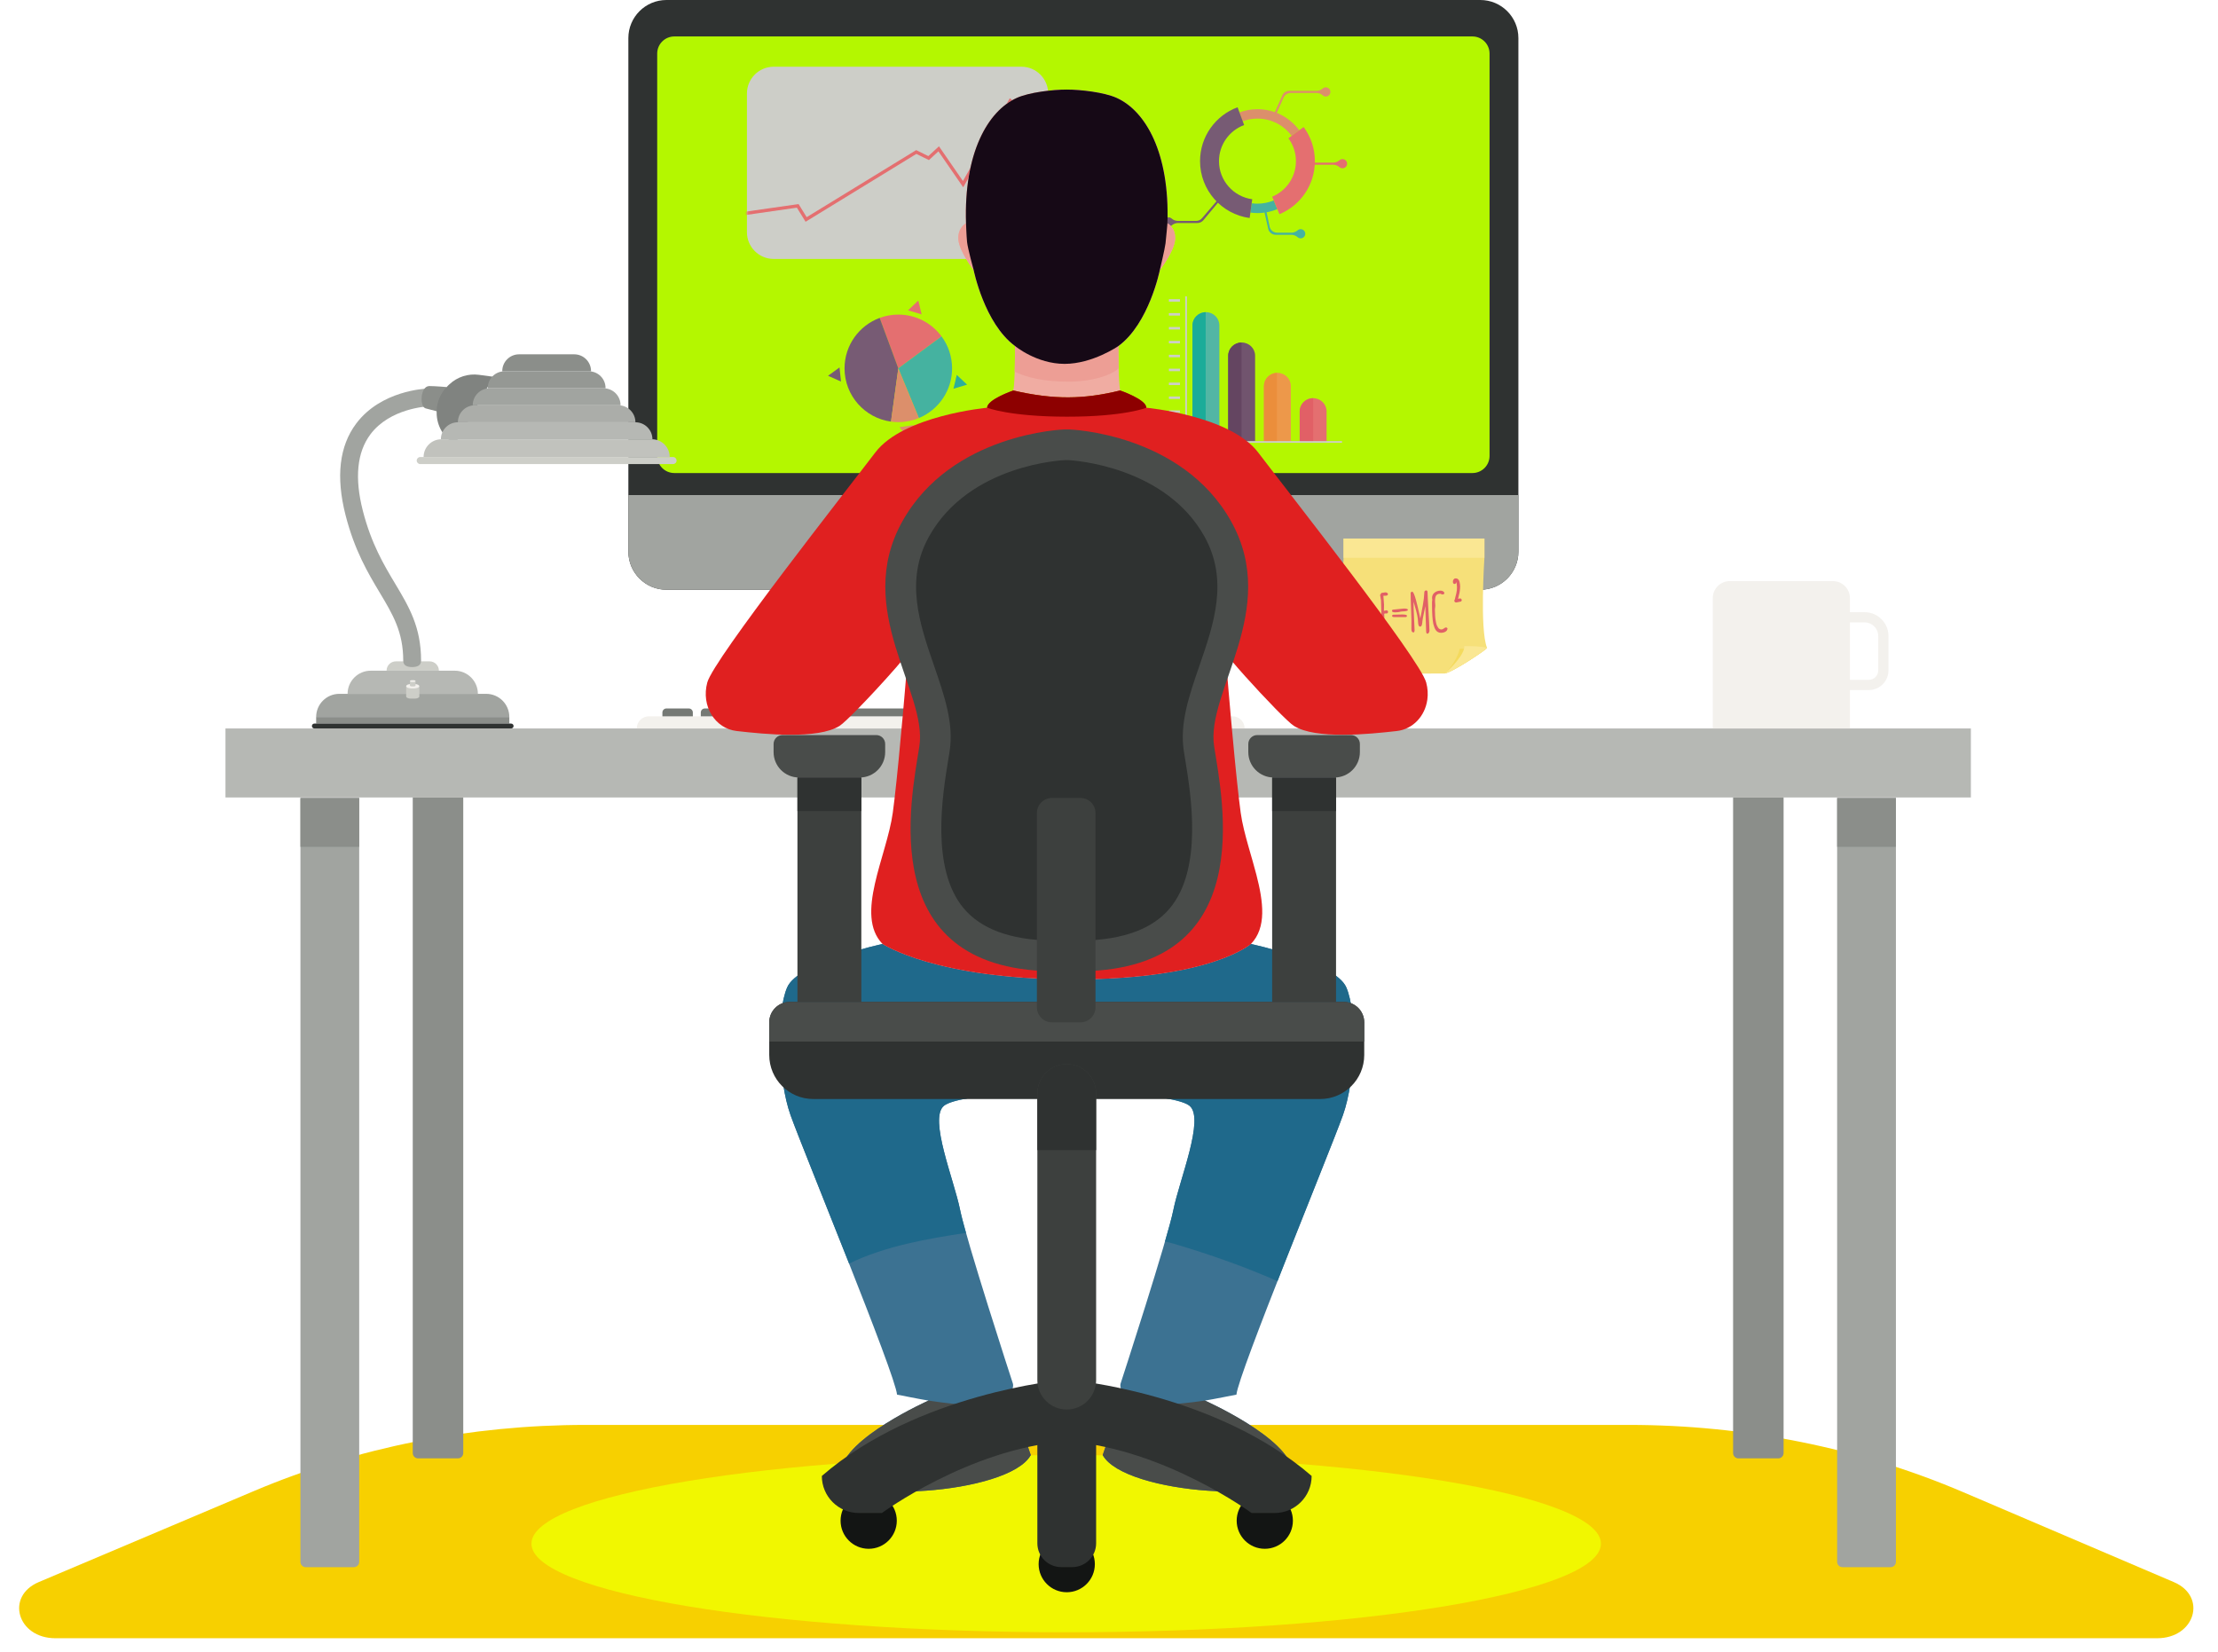 <?xml version="1.0" encoding="UTF-8"?>
<svg width="811px" height="604px" viewBox="0 0 811 604" version="1.1" xmlns="http://www.w3.org/2000/svg" xmlns:xlink="http://www.w3.org/1999/xlink">
    <!-- Generator: sketchtool 54.1 (76490) - https://sketchapp.com -->
    <title>9D8B5B68-7ED5-447C-8818-03873B4AE1AE</title>
    <desc>Created with sketchtool.</desc>
    <defs>
        <path d="M100.467,70.673 L9.907,70.673 C4.497,70.673 0.112,66.288 0.112,60.878 L0.112,10.176 C0.112,4.766 4.497,0.381 9.907,0.381 L100.467,0.381 C105.877,0.381 110.262,4.766 110.262,10.176 L110.262,60.878 C110.262,66.288 105.877,70.673 100.467,70.673" id="path-1"></path>
    </defs>
    <g id="Symbols" stroke="none" stroke-width="1" fill="none" fill-rule="evenodd">
        <g id="Homem-computador">
            <g transform="translate(7, 0)">
                <polygon id="Fill-40" fill="#B6B8B4" points="75.442 291.583 713.641 291.583 713.641 266.354 75.442 266.354"></polygon>
                <path d="M588.51,521 C631.053,521 672.967,529.418 710.711,545.537 L787.848,578.474 C800.139,583.718 795.602,599 781.742,599 L13.247,599 C-0.636,599 -5.138,583.671 7.199,578.455 L85.917,545.151 C123.443,529.276 165.024,521 207.224,521 L588.51,521 Z" id="Fill-217" fill="#F7D000"></path>
                <path d="M122.39,573.016 L104.803,573.016 C103.725,573.016 102.851,572.142 102.851,571.063 L102.851,291.76 L124.342,291.76 L124.342,571.063 C124.342,572.142 123.468,573.016 122.39,573.016" id="Fill-41" fill="#A1A4A0"></path>
                <path d="M684.279,573.016 L666.693,573.016 C665.614,573.016 664.74,572.142 664.74,571.063 L664.74,291.76 L686.232,291.76 L686.232,571.063 C686.232,572.142 685.357,573.016 684.279,573.016" id="Fill-42" fill="#A1A4A0"></path>
                <polygon id="Fill-43" fill="#8B8E8A" points="102.851 309.648 124.342 309.648 124.342 291.76 102.851 291.76"></polygon>
                <polygon id="Fill-44" fill="#8B8E8A" points="664.74 309.648 686.232 309.648 686.232 291.76 664.74 291.76"></polygon>
                <path d="M160.434,533.238 L145.874,533.238 C144.795,533.238 143.921,532.364 143.921,531.285 L143.921,291.583 L162.386,291.583 L162.386,531.285 C162.386,532.364 161.512,533.238 160.434,533.238" id="Fill-45" fill="#8B8E8A"></path>
                <path d="M643.209,533.238 L628.648,533.238 C627.57,533.238 626.696,532.364 626.696,531.285 L626.696,291.583 L645.161,291.583 L645.161,531.285 C645.161,532.364 644.287,533.238 643.209,533.238" id="Fill-46" fill="#8B8E8A"></path>
                <path d="M225.821,266.354 C225.821,263.905 227.814,261.912 230.261,261.912 L443.657,261.912 C446.107,261.912 448.099,263.905 448.099,266.354 L225.821,266.354" id="Fill-47" fill="#F3F1ED"></path>
                <path d="M246.332,261.912 L246.332,260.511 C246.332,259.701 245.675,259.044 244.865,259.044 L236.668,259.044 C235.858,259.044 235.201,259.701 235.201,260.511 L235.201,261.912 L246.332,261.912" id="Fill-48" fill="#757975"></path>
                <path d="M260.374,261.912 L260.374,260.511 C260.374,259.701 259.717,259.044 258.906,259.044 L250.709,259.044 C249.899,259.044 249.242,259.701 249.242,260.511 L249.242,261.912 L260.374,261.912" id="Fill-49" fill="#757975"></path>
                <path d="M274.415,261.912 L274.415,260.511 C274.415,259.701 273.758,259.044 272.947,259.044 L264.75,259.044 C263.94,259.044 263.283,259.701 263.283,260.511 L263.283,261.912 L274.415,261.912" id="Fill-50" fill="#757975"></path>
                <path d="M288.456,261.912 L288.456,260.511 C288.456,259.701 287.799,259.044 286.989,259.044 L278.792,259.044 C277.981,259.044 277.324,259.701 277.324,260.511 L277.324,261.912 L288.456,261.912" id="Fill-51" fill="#757975"></path>
                <path d="M365.898,261.912 L365.898,260.511 C365.898,259.701 365.241,259.044 364.43,259.044 L292.833,259.044 C292.022,259.044 291.365,259.701 291.365,260.511 L291.365,261.912 L365.898,261.912" id="Fill-52" fill="#757975"></path>
                <path d="M379.939,261.912 L379.939,260.511 C379.939,259.701 379.282,259.044 378.471,259.044 L370.274,259.044 C369.464,259.044 368.807,259.701 368.807,260.511 L368.807,261.912 L379.939,261.912" id="Fill-53" fill="#757975"></path>
                <path d="M393.98,261.912 L393.98,260.511 C393.98,259.701 393.323,259.044 392.512,259.044 L384.315,259.044 C383.505,259.044 382.848,259.701 382.848,260.511 L382.848,261.912 L393.98,261.912" id="Fill-54" fill="#757975"></path>
                <path d="M407.528,261.912 L407.528,260.511 C407.528,259.701 406.871,259.044 406.06,259.044 L397.863,259.044 C397.053,259.044 396.396,259.701 396.396,260.511 L396.396,261.912 L407.528,261.912" id="Fill-55" fill="#757975"></path>
                <path d="M436.167,261.912 L436.167,260.511 C436.167,259.701 435.51,259.044 434.699,259.044 L426.502,259.044 C425.692,259.044 425.035,259.701 425.035,260.511 L425.035,261.912 L436.167,261.912" id="Fill-56" fill="#757975"></path>
                <path d="M421.569,261.912 L421.569,260.511 C421.569,259.701 420.912,259.044 420.101,259.044 L411.904,259.044 C411.094,259.044 410.437,259.701 410.437,260.511 L410.437,261.912 L421.569,261.912" id="Fill-57" fill="#757975"></path>
                <path d="M669.412,266.354 L619.266,266.354 L619.266,218.699 C619.266,215.259 622.055,212.47 625.495,212.47 L663.183,212.47 C666.623,212.47 669.412,215.259 669.412,218.699 L669.412,266.354" id="Fill-58" fill="#F3F1ED"></path>
                <path d="M676.316,252.316 L669.333,252.316 L669.333,248.578 L676.316,248.578 C678.221,248.578 679.769,247.027 679.769,245.122 L679.769,232.558 C679.769,229.81 677.535,227.576 674.786,227.576 L669.333,227.576 L669.333,223.838 L674.786,223.838 C679.593,223.838 683.506,227.751 683.506,232.558 L683.506,245.122 C683.506,249.089 680.28,252.316 676.316,252.316" id="Fill-59" fill="#F3F1ED"></path>
                <polygon id="Fill-64" fill="#A1A4A0" points="349.371 263.37 417.998 263.37 417.998 215.629 349.371 215.629"></polygon>
                <polygon id="Fill-65" fill="#757975" points="349.371 227.564 417.998 227.564 417.998 215.629 349.371 215.629"></polygon>
                <path d="M431.066,266.354 C430.909,264.688 429.552,263.37 427.845,263.37 L339.524,263.37 C337.817,263.37 336.46,264.688 336.303,266.354 L431.066,266.354" id="Fill-66" fill="#8B8E8A"></path>
                <path d="M534.267,215.629 L236.682,215.629 C228.992,215.629 222.758,209.395 222.758,201.705 L222.758,13.924 C222.758,6.234 228.992,0 236.682,0 L534.267,0 C541.957,0 548.191,6.234 548.191,13.924 L548.191,201.705 C548.191,209.395 541.957,215.629 534.267,215.629" id="Fill-67" fill="#2F3231"></path>
                <path d="M222.758,181.017 L222.758,201.705 C222.758,209.395 228.992,215.629 236.682,215.629 L534.267,215.629 C541.958,215.629 548.191,209.395 548.191,201.705 L548.191,181.017 L222.758,181.017" id="Fill-68" fill="#A1A4A0"></path>
                <path d="M531.383,172.961 L239.567,172.961 C236.106,172.961 233.301,170.155 233.301,166.695 L233.301,19.593 C233.301,16.133 236.106,13.327 239.567,13.327 L531.383,13.327 C534.843,13.327 537.649,16.133 537.649,19.593 L537.649,166.695 C537.649,170.155 534.843,172.961 531.383,172.961" id="Fill-69" fill="#B4F700"></path>
                <path d="M392.934,198.323 C392.934,194.203 389.594,190.864 385.475,190.864 C381.355,190.864 378.015,194.203 378.015,198.323 C378.015,202.443 381.355,205.783 385.475,205.783 C389.594,205.783 392.934,202.443 392.934,198.323" id="Fill-70" fill="#CDCEC8"></path>
                <polyline id="Fill-71" fill="#2CAE9B" points="342.236 139.605 342.834 137.081 346.608 140.641 341.618 142.135 342.236 139.605"></polyline>
                <polyline id="Fill-72" fill="#DC8F6B" points="321.903 156.186 327.039 155.454 325.104 160.268 321.903 156.186"></polyline>
                <polyline id="Fill-73" fill="#E46F70" points="325.012 113.476 328.77 109.899 329.988 114.943 325.012 113.476"></polyline>
                <polyline id="Fill-74" fill="#775B74" points="295.766 137.401 299.962 134.349 300.506 139.508 295.766 137.401"></polyline>
                <path d="M337.276,123.004 C333.695,118.164 327.946,115.025 321.463,115.025 C319.07,115.025 316.776,115.455 314.654,116.238 L321.463,134.685 L337.276,123.004" id="Fill-75" fill="#E46F70"></path>
                <path d="M314.654,116.238 C307.153,119.008 301.803,126.222 301.803,134.686 C301.803,144.635 309.197,152.854 318.789,154.159 L321.463,134.686 L314.654,116.238" id="Fill-76" fill="#775B74"></path>
                <path d="M341.124,134.685 C341.124,130.31 339.693,126.27 337.276,123.004 L321.463,134.685 L328.982,152.853 C336.109,149.901 341.124,142.88 341.124,134.685" id="Fill-77" fill="#45B2A0"></path>
                <path d="M321.463,134.685 L318.789,154.16 C319.664,154.279 320.556,154.346 321.463,154.346 C324.127,154.346 326.666,153.813 328.982,152.853 L321.463,134.685" id="Fill-78" fill="#DC8F6B"></path>
                <path d="M452.785,39.925 C450.472,39.925 448.256,40.339 446.206,41.096 L446.832,42.794 L447.4,44.329 C449.078,43.71 450.892,43.37 452.785,43.37 C457.912,43.37 462.458,45.853 465.29,49.68 L466.607,48.708 L468.061,47.633 C464.601,42.957 459.048,39.925 452.785,39.925" id="Fill-79" fill="#DC8F6B"></path>
                <path d="M459.357,74.799 L458.731,73.287 C456.899,74.045 454.891,74.466 452.785,74.466 C452.067,74.466 451.362,74.413 450.669,74.319 L450.447,75.941 L450.2,77.732 C451.046,77.847 451.908,77.912 452.785,77.912 C455.358,77.912 457.811,77.398 460.049,76.47 L459.357,74.799" id="Fill-80" fill="#45B2A0"></path>
                <path d="M438.718,58.918 C438.718,52.862 442.545,47.701 447.912,45.719 L447.4,44.329 L446.832,42.794 L446.206,41.096 L445.513,39.22 C437.503,42.177 431.792,49.881 431.792,58.918 C431.792,69.543 439.685,78.323 449.928,79.717 L450.2,77.732 L450.447,75.941 L450.669,74.319 L450.871,72.852 C444.008,71.918 438.718,66.038 438.718,58.918" id="Fill-81" fill="#775B74"></path>
                <path d="M469.67,46.444 L468.061,47.633 L466.607,48.708 L465.29,49.68 L464.099,50.56 C465.828,52.897 466.852,55.788 466.852,58.918 C466.852,64.782 463.264,69.805 458.165,71.918 L460.814,78.32 C468.424,75.167 473.778,67.669 473.778,58.918 C473.778,54.247 472.251,49.932 469.67,46.444" id="Fill-82" fill="#E46F70"></path>
                <path d="M484.179,58.194 C483.636,58.101 483.133,58.268 482.77,58.591 C482.132,59.157 481.307,59.468 480.454,59.468 L469.433,59.468 L469.433,60.232 L480.454,60.232 C481.311,60.232 482.133,60.551 482.776,61.116 C483.071,61.375 483.457,61.533 483.881,61.533 C484.921,61.533 485.741,60.589 485.53,59.511 C485.399,58.842 484.851,58.309 484.179,58.194" id="Fill-83" fill="#E46F70"></path>
                <path d="M439.276,72.996 L438.578,72.685 L432.497,79.795 C431.962,80.421 431.181,80.781 430.358,80.781 L423.722,80.781 C422.869,80.781 422.044,80.47 421.406,79.903 C421.043,79.58 420.539,79.413 419.996,79.506 C419.325,79.622 418.776,80.154 418.646,80.823 C418.435,81.901 419.254,82.845 420.295,82.845 C420.718,82.845 421.105,82.688 421.399,82.429 C422.043,81.864 422.865,81.545 423.721,81.545 L430.832,81.545 C431.667,81.545 432.459,81.174 432.994,80.533 L439.276,72.996" id="Fill-84" fill="#775B74"></path>
                <path d="M458.792,41.776 L459.49,42.087 L462.355,35.66 C462.807,34.645 463.814,33.991 464.926,33.991 L474.346,33.991 C475.199,33.991 476.024,34.303 476.661,34.869 C477.025,35.192 477.529,35.359 478.071,35.266 C478.743,35.15 479.291,34.618 479.422,33.949 C479.633,32.871 478.813,31.927 477.773,31.927 C477.349,31.927 476.963,32.085 476.668,32.343 C476.025,32.909 475.203,33.227 474.347,33.227 L464.429,33.227 C463.318,33.227 462.311,33.881 461.859,34.896 L458.792,41.776" id="Fill-85" fill="#DC8F6B"></path>
                <path d="M455.287,77.302 L455.985,76.99 L457.227,82.855 C457.503,84.156 458.651,85.086 459.98,85.086 L465.159,85.086 C466.012,85.086 466.836,84.775 467.474,84.209 C467.837,83.886 468.341,83.719 468.884,83.812 C469.556,83.928 470.104,84.46 470.235,85.129 C470.446,86.207 469.626,87.151 468.586,87.151 C468.162,87.151 467.776,86.993 467.481,86.735 C466.838,86.169 466.016,85.851 465.16,85.851 L459.457,85.851 C458.14,85.851 456.999,84.937 456.711,83.652 L455.287,77.302" id="Fill-86" fill="#45B2A0"></path>
                <path d="M438.854,161.462 L438.854,118.968 C438.854,116.302 436.652,114.141 433.937,114.141 C431.222,114.141 429.021,116.302 429.021,118.968 L429.021,161.462 L438.854,161.462" id="Fill-87" fill="#52B6A4"></path>
                <path d="M433.847,114.146 C431.174,114.193 429.021,116.332 429.021,118.968 L429.021,161.462 L433.847,161.462 L433.847,114.146" id="Fill-88" fill="#1BAC99"></path>
                <path d="M451.922,161.462 L451.922,130.06 C451.922,127.394 449.721,125.233 447.006,125.233 C444.291,125.233 442.09,127.394 442.09,130.06 L442.09,161.462 L451.922,161.462" id="Fill-89" fill="#71546E"></path>
                <path d="M446.953,125.235 C444.262,125.264 442.09,127.411 442.09,130.06 L442.09,161.462 L446.953,161.462 L446.953,125.235" id="Fill-90" fill="#644561"></path>
                <path d="M464.991,161.462 L464.991,141.151 C464.991,138.486 462.79,136.324 460.075,136.324 C457.36,136.324 455.159,138.486 455.159,141.151 L455.159,161.462 L464.991,161.462" id="Fill-91" fill="#ED984A"></path>
                <path d="M459.897,136.333 C457.265,136.426 455.159,138.544 455.159,141.151 L455.159,161.462 L459.897,161.462 L459.897,136.333" id="Fill-92" fill="#EB8E3B"></path>
                <path d="M478.06,161.462 L478.06,150.415 C478.06,147.749 475.859,145.588 473.144,145.588 C470.429,145.588 468.227,147.749 468.227,150.415 L468.227,161.462 L478.06,161.462" id="Fill-93" fill="#E46F70"></path>
                <path d="M473.166,145.589 L473.144,145.588 C470.429,145.588 468.227,147.749 468.227,150.415 L468.227,161.462 L473.166,161.462 L473.166,145.589" id="Fill-94" fill="#E16066"></path>
                <polygon id="Fill-95" fill="#CDCEC8" points="420.402 161.13 424.452 161.13 424.452 160.216 420.402 160.216"></polygon>
                <polygon id="Fill-96" fill="#CDCEC8" points="420.402 156.048 424.452 156.048 424.452 155.134 420.402 155.134"></polygon>
                <polygon id="Fill-97" fill="#CDCEC8" points="420.402 150.965 424.452 150.965 424.452 150.051 420.402 150.051"></polygon>
                <polygon id="Fill-98" fill="#CDCEC8" points="420.402 145.883 424.452 145.883 424.452 144.969 420.402 144.969"></polygon>
                <polygon id="Fill-99" fill="#CDCEC8" points="420.402 140.8 424.452 140.8 424.452 139.886 420.402 139.886"></polygon>
                <polygon id="Fill-100" fill="#CDCEC8" points="420.402 135.717 424.452 135.717 424.452 134.803 420.402 134.803"></polygon>
                <polygon id="Fill-101" fill="#CDCEC8" points="420.402 130.635 424.452 130.635 424.452 129.721 420.402 129.721"></polygon>
                <polygon id="Fill-102" fill="#CDCEC8" points="420.402 125.552 424.452 125.552 424.452 124.638 420.402 124.638"></polygon>
                <polygon id="Fill-103" fill="#CDCEC8" points="420.402 120.47 424.452 120.47 424.452 119.556 420.402 119.556"></polygon>
                <polygon id="Fill-104" fill="#CDCEC8" points="420.402 115.387 424.452 115.387 424.452 114.473 420.402 114.473"></polygon>
                <polygon id="Fill-105" fill="#CDCEC8" points="420.402 110.304 424.452 110.304 424.452 109.39 420.402 109.39"></polygon>
                <path d="M483.47,161.895 L426.695,161.895 C426.527,161.895 426.391,161.759 426.391,161.59 L426.391,108.577 C426.391,108.409 426.527,108.272 426.695,108.272 C426.863,108.272 427,108.409 427,108.577 L427,161.286 L483.47,161.286 C483.638,161.286 483.774,161.422 483.774,161.59 C483.774,161.759 483.638,161.895 483.47,161.895" id="Fill-106" fill="#CDCEC8"></path>
                <path d="M366.467,94.685 L275.907,94.685 C270.497,94.685 266.112,90.3 266.112,84.89 L266.112,34.188 C266.112,28.778 270.497,24.393 275.907,24.393 L366.467,24.393 C371.877,24.393 376.262,28.778 376.262,34.188 L376.262,84.89 C376.262,90.3 371.877,94.685 366.467,94.685" id="Fill-107" fill="#CDCEC8"></path>
                <g id="Group-110" transform="translate(266, 24.012)">
                    <mask id="mask-2" fill="white">
                        <use xlink:href="#path-1"></use>
                    </mask>
                    <g id="Clip-109"></g>
                    <polyline id="Fill-108" fill="#E46F70" mask="url(#mask-2)" points="21.556 57.073 18.377 51.919 -5.579 55.357 -5.752 54.15 18.995 50.6 21.956 55.399 61.998 30.872 66.444 33.059 70.331 29.479 79.09 42.172 96.221 11.903 113.403 25.692 112.64 26.642 96.576 13.75 79.192 44.466 70.124 31.326 66.655 34.521 62.062 32.262 21.556 57.073"></polyline>
                </g>
                <path d="M521.217,246.258 C509.829,246.331 496.859,246.4 484.87,244.894 C482.892,230.768 484.265,203.968 484.265,203.968 L484.265,196.904 L535.768,196.904 L535.768,203.968 C535.768,203.968 534.018,230.326 536.734,236.875 C536.847,237.316 524.242,245.774 521.217,246.258" id="Fill-111" fill="#F6E079"></path>
                <path d="M526.697,237.242 C526.391,239.568 523.552,244.489 521.217,246.258 C524.242,245.774 536.847,237.316 536.734,236.875 C534.312,238.309 528.872,236.927 526.697,237.242" id="Fill-112" fill="#F4DA5D"></path>
                <path d="M528.426,236.237 C528.675,238.969 523.552,244.489 521.217,246.258 C524.242,245.774 536.847,237.316 536.734,236.875 C534.676,236.317 531.296,236.237 528.426,236.237" id="Fill-113" fill="#FAE793"></path>
                <polygon id="Fill-114" fill="#FAE793" points="484.265 203.968 535.768 203.968 535.768 196.904 484.265 196.904"></polygon>
                <path d="M500.388,230.469 C500.33,230.471 499.964,230.499 499.289,230.554 L499.139,224.456 C499.214,224.358 499.348,224.306 499.541,224.301 L500.033,224.308 C500.188,224.305 500.312,224.24 500.405,224.116 C500.499,223.991 500.543,223.852 500.54,223.697 C500.536,223.543 500.473,223.413 500.351,223.306 C500.23,223.2 500.093,223.148 499.942,223.152 C499.791,223.156 499.581,223.196 499.313,223.274 C499.191,223.309 499.095,223.334 499.025,223.348 C499.019,223.117 499.026,222.748 499.046,222.242 C499.066,221.737 499.072,221.352 499.066,221.088 L498.831,217.831 C498.876,217.823 498.947,217.818 499.043,217.816 L499.613,217.821 C500.211,217.806 500.505,217.603 500.496,217.21 C500.491,217.017 500.386,216.864 500.18,216.75 C499.975,216.636 499.772,216.581 499.573,216.586 L498.11,216.796 C498.004,216.901 497.845,217.137 497.635,217.503 L497.637,217.57 C497.643,217.802 497.696,218.138 497.797,218.58 C497.898,219.022 497.951,219.355 497.957,219.58 L498.24,231.063 C498.243,231.211 498.272,231.329 498.326,231.418 C498.446,231.608 498.751,231.697 499.24,231.685 L499.857,231.67 C500.121,231.663 500.336,231.652 500.503,231.635 C500.67,231.618 500.862,231.558 501.078,231.456 C501.294,231.354 501.445,231.212 501.531,231.03 L501.529,230.962 C501.521,230.615 501.14,230.451 500.388,230.469" id="Fill-115" fill="#E16066"></path>
                <path d="M505.417,224.684 L502.455,224.757 C502.32,224.761 502.213,224.803 502.135,224.886 C502.056,224.968 502.019,225.077 502.022,225.212 C502.029,225.502 502.296,225.64 502.824,225.627 L506.995,225.621 C507.13,225.617 507.24,225.573 507.324,225.487 C507.409,225.401 507.45,225.291 507.447,225.156 C507.438,224.808 506.762,224.651 505.417,224.684" id="Fill-116" fill="#E16066"></path>
                <path d="M506.242,222.511 L502.409,222.905 C502.274,222.908 502.167,222.951 502.089,223.033 C502.01,223.116 501.973,223.224 501.976,223.359 C501.986,223.739 502.386,223.919 503.177,223.9 L503.929,223.852 L504.016,223.85 C504.364,223.88 505.126,223.581 505.718,223.567 C507.107,223.532 507.798,223.342 507.789,222.994 C507.781,222.647 507.265,222.486 506.242,222.511" id="Fill-117" fill="#E16066"></path>
                <path d="M514.967,216.362 C514.964,216.239 514.914,216.126 514.819,216.023 C514.723,215.919 514.601,215.869 514.453,215.872 C514.305,215.876 514.165,215.931 514.032,216.037 C513.9,216.143 513.822,216.28 513.801,216.448 L513.804,216.564 C513.754,217.943 513.571,219.521 513.254,221.299 C513.147,221.907 512.984,222.76 512.767,223.86 C512.549,224.959 512.401,225.723 512.321,226.149 C512.292,226.034 512.136,225.306 511.852,223.964 C511.568,222.623 511.203,221.111 510.756,219.429 C510.203,217.37 509.73,216.333 509.337,216.317 L508.795,216.639 C508.796,217.489 508.808,218.341 508.829,219.197 L509.084,226.847 L509.067,230.053 C509.076,230.426 509.143,230.72 509.267,230.936 C509.392,231.152 509.624,231.256 509.965,231.247 C510.159,231.03 510.253,230.78 510.246,230.497 L509.882,222.376 C509.869,221.842 509.862,221.048 509.862,219.992 C509.955,220.376 510.163,221.111 510.486,222.197 C511.132,224.37 511.469,226.064 511.499,227.28 C511.529,228.509 511.779,229.117 512.249,229.106 C512.532,229.099 512.731,228.939 512.845,228.627 C512.9,228.472 512.94,228.331 512.965,228.204 C512.991,228.078 513.015,227.918 513.036,227.725 C513.057,227.531 513.073,227.409 513.085,227.357 L513.081,227.231 C513.155,226.554 513.334,225.576 513.617,224.297 C513.901,223.019 514.082,222.125 514.16,221.615 L514.184,222.618 L514.466,230.934 C514.479,231.455 514.646,231.711 514.968,231.703 C515.122,231.7 515.28,231.58 515.442,231.344 C515.604,231.108 515.68,230.833 515.673,230.518 C515.634,228.942 515.516,226.582 515.32,223.44 C515.123,220.297 515.006,217.938 514.967,216.362" id="Fill-118" fill="#E16066"></path>
                <path d="M520.946,229.785 C520.617,230.028 520.34,230.152 520.115,230.157 C519.568,230.171 519.134,229.937 518.813,229.456 C518.653,229.215 518.513,228.958 518.394,228.684 C518.274,228.41 518.174,228.078 518.094,227.687 C518.014,227.297 517.933,226.854 517.854,226.361 C517.774,225.867 517.715,224.855 517.678,223.324 L517.666,222.851 L517.806,221.467 L517.714,220.108 C517.688,219.04 517.798,218.284 518.045,217.84 C518.31,217.358 518.825,217.107 519.59,217.088 L519.862,217.129 L519.861,217.12 C519.962,217.278 520.142,217.354 520.403,217.348 C520.663,217.341 520.847,217.298 520.955,217.218 C521.062,217.138 521.114,217.028 521.111,216.886 C521.104,216.597 520.947,216.367 520.64,216.198 C520.333,216.028 520.022,215.948 519.707,215.955 C518.82,215.977 518.079,216.235 517.486,216.729 C516.893,217.223 516.607,217.876 516.627,218.686 C516.632,218.886 516.656,219.091 516.7,219.302 C516.621,219.768 516.591,220.377 516.61,221.129 L516.649,223.494 C516.683,224.626 516.75,225.667 516.851,226.617 C516.917,227.182 516.993,227.682 517.081,228.118 C517.182,228.546 517.315,228.978 517.48,229.411 C517.645,229.845 517.834,230.199 518.047,230.474 C518.259,230.749 518.522,230.971 518.836,231.14 C519.149,231.309 519.524,231.388 519.961,231.378 C520.399,231.367 520.802,231.289 521.172,231.145 C521.918,230.844 522.282,230.362 522.266,229.699 C522.062,229.504 521.873,229.409 521.699,229.414 C521.525,229.418 521.274,229.542 520.946,229.785" id="Fill-119" fill="#E16066"></path>
                <path d="M527.058,218.841 L526.964,218.79 L526.856,218.805 C526.619,218.839 526.378,218.885 526.139,218.944 C526.186,218.727 526.565,217.134 526.657,216.727 C526.745,216.312 526.816,215.813 526.858,215.231 C526.903,214.634 526.898,214.164 526.847,213.795 C526.798,213.443 526.755,213.177 526.718,212.988 C526.69,212.857 526.665,212.751 526.641,212.67 C526.616,212.589 526.58,212.479 526.525,212.345 C526.461,212.181 526.346,212.013 526.169,211.826 C525.945,211.595 525.646,211.481 525.281,211.49 L525.07,211.508 L524.78,211.554 L524.782,211.612 C524.675,211.673 524.579,211.76 524.5,211.872 C524.289,212.174 524.212,212.54 524.271,212.958 C524.33,213.38 524.604,213.527 524.919,213.52 L524.932,213.519 C525.087,213.497 525.45,213.381 525.464,212.787 C525.524,212.924 525.59,213.151 525.643,213.525 C525.758,214.336 525.772,215.106 525.685,215.816 C525.6,216.538 525.424,217.36 525.163,218.255 C525.133,218.353 525.088,218.557 525.025,218.866 C524.976,219.116 524.901,219.322 524.803,219.478 L524.747,219.618 L524.761,219.735 C524.787,219.933 524.901,220.095 525.08,220.19 C525.199,220.256 525.328,220.287 525.462,220.284 L525.574,220.272 L527.223,219.937 L527.297,219.858 C527.484,219.654 527.501,219.46 527.482,219.332 C527.441,219.046 527.153,218.891 527.058,218.841" id="Fill-120" fill="#E16066"></path>
                <path d="M578.373,564.428 C578.373,546.539 490.834,532.036 382.848,532.036 C274.862,532.036 187.322,546.539 187.322,564.428 C187.322,582.318 274.862,596.82 382.848,596.82 C490.834,596.82 578.373,582.318 578.373,564.428" id="Fill-121" fill="#F1F700"></path>
                <path d="M315.701,345.155 C315.699,345.156 284.866,351.696 280.817,361.04 C276.768,370.384 277.391,394.679 282.063,407.76 C286.735,420.842 320.373,502.447 320.996,509.922 C320.996,509.922 330.341,511.791 332.52,512.102 C332.52,512.102 301.685,525.807 300.44,537.954 C299.194,550.101 361.799,546.675 369.897,532.036 C369.897,532.036 364.914,516.774 361.176,512.102 C361.176,512.102 363.979,507.742 363.356,505.873 C362.734,504.004 346.225,453.235 344.045,442.333 C341.865,431.432 332.52,409.006 338.127,404.334 C343.733,399.662 382.356,398.728 382.356,398.728 L383.738,398.728 C383.738,398.728 422.361,399.662 427.968,404.334 C433.574,409.006 424.23,431.432 422.049,442.333 C419.869,453.235 403.361,504.004 402.739,505.873 C402.115,507.742 404.919,512.102 404.919,512.102 C401.181,516.774 396.198,532.036 396.198,532.036 C404.295,546.675 466.901,550.101 465.655,537.954 C464.409,525.807 433.574,512.102 433.574,512.102 C435.754,511.791 445.098,509.922 445.098,509.922 C445.721,502.447 479.36,420.842 484.032,407.76 C488.704,394.679 489.326,370.384 485.278,361.04 C481.229,351.696 450.395,345.156 450.393,345.155 C450.393,345.156 435.987,358.112 385.53,358.112 C335.073,358.112 315.702,345.156 315.701,345.155" id="Fill-122" fill="#3C7292"></path>
                <path d="M485.278,361.04 C481.229,351.696 450.395,345.156 450.393,345.155 C450.393,345.156 435.987,358.112 385.53,358.112 C335.073,358.112 315.702,345.156 315.701,345.155 C315.699,345.156 284.866,351.696 280.817,361.04 C276.768,370.384 277.391,394.679 282.063,407.76 C284.435,414.403 294.275,438.712 303.47,462.015 C316.585,455.586 332.54,452.846 346.217,450.789 C345.187,447.133 344.411,444.163 344.045,442.333 C341.865,431.432 332.52,409.006 338.127,404.334 C343.733,399.662 382.356,398.728 382.356,398.728 L383.738,398.728 C383.738,398.728 422.361,399.662 427.968,404.334 C433.574,409.006 424.23,431.432 422.049,442.333 C421.584,444.663 420.46,448.821 418.98,453.925 C419.697,454.115 420.432,454.262 421.143,454.463 C426.711,456.036 444.94,461.594 460.091,468.455 C469.931,443.372 481.44,415.019 484.032,407.76 C488.704,394.679 489.326,370.384 485.278,361.04" id="Fill-123" fill="#1F698B"></path>
                <path d="M332.52,512.102 C332.52,512.102 301.685,525.807 300.44,537.954 C299.194,550.101 361.799,546.675 369.897,532.036 C369.897,532.036 364.914,516.774 361.176,512.102 C361.176,512.102 357.809,515.996 332.52,512.102" id="Fill-124" fill="#494C4A"></path>
                <path d="M433.574,512.102 C410.135,515.528 404.919,512.102 404.919,512.102 C401.181,516.774 396.198,532.036 396.198,532.036 C404.295,546.675 466.901,550.101 465.655,537.954 C464.409,525.807 433.574,512.102 433.574,512.102" id="Fill-125" fill="#494C4A"></path>
                <path d="M402.583,142.779 L402.583,142.779 C401.882,139.275 401.959,126.504 401.959,126.504 C413.172,118.25 417.066,98.783 417.066,98.783 C417.066,98.783 422.361,91.931 422.672,87.571 C422.984,83.21 419.869,81.653 419.869,81.653 C420.711,55.952 411.933,40.619 401.322,35.806 C396.76,33.736 388.057,32.752 383.047,32.752 C378.037,32.752 369.335,33.736 364.772,35.806 C354.162,40.619 345.383,55.952 346.225,81.653 C346.225,81.653 343.111,83.21 343.422,87.571 C343.734,91.931 349.029,98.783 349.029,98.783 C349.029,98.783 352.922,118.25 364.135,126.504 C364.135,126.504 364.213,139.275 363.512,142.779 C378.444,146.205 389.111,146.049 402.583,142.779" id="Fill-126" fill="#F0ACA2"></path>
                <path d="M419.869,81.653 C420.711,55.952 411.933,40.619 401.322,35.806 C396.76,33.736 388.057,32.752 383.047,32.752 C378.037,32.752 369.335,33.736 364.772,35.806 C354.162,40.619 345.383,55.952 346.225,81.653 C346.225,81.653 343.111,83.21 343.422,87.571 C343.734,91.931 349.029,98.783 349.029,98.783 C349.029,98.783 352.922,118.25 364.135,126.504 C364.135,126.504 364.164,131.367 364.022,135.915 C368.554,138.029 374.317,139.547 383.933,139.547 C391.915,139.547 399.329,137.345 402.037,134.637 C401.936,130.502 401.959,126.504 401.959,126.504 C413.172,118.25 417.066,98.783 417.066,98.783 C417.066,98.783 422.361,91.931 422.672,87.571 C422.984,83.21 419.869,81.653 419.869,81.653" id="Fill-127" fill="#ED9E95"></path>
                <path d="M419.869,81.653 C420.711,55.952 411.933,40.619 401.322,35.806 C396.76,33.736 388.057,32.752 383.047,32.752 C378.037,32.752 369.335,33.736 364.772,35.806 C354.162,40.619 345.383,55.952 346.225,81.653 C346.225,81.653 346.362,86.013 346.596,88.427 C346.829,90.841 349.029,98.783 349.029,98.783 C349.029,98.783 352.922,118.25 364.135,126.504 C364.135,126.504 371.981,133.045 382.259,133.045 C392.537,133.045 401.959,126.504 401.959,126.504 C413.172,118.25 417.066,98.783 417.066,98.783 C417.066,98.783 418.934,90.997 419.168,88.972 C419.402,86.948 419.869,81.653 419.869,81.653" id="Fill-128" fill="#160916"></path>
                <path d="M514.478,249.534 C512.142,240.891 463.319,178.987 453.041,165.438 C442.762,151.889 412.16,149.086 412.16,149.086 C412.16,146.049 402.583,142.779 402.583,142.779 C389.111,146.049 378.444,146.205 363.512,142.779 C363.512,142.779 360.481,143.813 357.83,145.259 C355.767,146.384 353.934,147.757 353.934,149.086 C353.934,149.086 323.332,151.889 313.054,165.438 C302.776,178.987 253.953,240.891 251.617,249.534 C249.281,258.178 254.467,266.391 262.363,267.288 C272.641,268.456 292.03,270.403 299.972,265.419 C301.055,264.741 303.657,262.258 306.803,259.044 C308.692,257.116 310.775,254.924 312.843,252.701 C318.357,246.772 323.76,240.619 325.045,238.633 C325.045,238.636 324.563,244.636 323.846,252.972 C323.727,254.362 323.601,255.817 323.469,257.319 C323.338,258.822 323.201,260.372 323.06,261.954 C322.143,272.235 321.046,283.827 320.081,292.072 C319.859,293.975 319.643,295.7 319.439,297.189 C318.894,301.16 317.745,305.482 316.49,309.896 C315.234,314.31 313.872,318.817 312.898,323.158 C310.952,331.84 310.562,339.86 315.701,345.155 C315.702,345.156 335.073,358.112 385.53,358.112 C435.987,358.112 450.393,345.156 450.393,345.155 C456.175,339.198 454.96,329.792 452.401,319.875 C451.549,316.569 450.547,313.207 449.605,309.896 C448.349,305.482 447.201,301.16 446.656,297.189 C446.451,295.7 446.236,293.975 446.013,292.072 C445.791,290.17 445.562,288.088 445.329,285.887 C445.173,284.419 445.017,282.897 444.86,281.338 C444.703,279.78 444.545,278.185 444.389,276.569 C444.076,273.339 443.767,270.029 443.469,266.775 C443.321,265.149 443.175,263.536 443.035,261.954 C442.752,258.791 442.487,255.752 442.248,252.972 C441.531,244.636 441.049,238.636 441.049,238.633 C442.816,241.363 452.368,251.974 459.29,259.044 C462.438,262.258 465.041,264.741 466.122,265.419 C474.065,270.403 493.454,268.456 503.732,267.288 C506.693,266.952 509.273,265.587 511.217,263.556 C513.163,261.525 514.473,258.828 514.895,255.829 C515.176,253.829 515.062,251.695 514.478,249.534" id="Fill-129" fill="#E02020"></path>
                <path d="M412.16,149.086 C412.16,146.049 402.583,142.779 402.583,142.779 C389.111,146.049 378.443,146.205 363.512,142.779 C363.512,142.779 353.934,146.049 353.934,149.086 C353.934,149.086 362.169,152.356 383.193,152.356 C404.218,152.356 412.16,149.086 412.16,149.086" id="Fill-130" fill="#8D0000"></path>
                <path d="M388.975,355.122 C453.137,353.876 440.056,292.829 436.941,272.895 C433.826,252.961 461.236,223.06 443.17,190.667 C425.105,158.274 383.991,157.028 383.991,157.028 L382.103,157.028 C382.103,157.028 340.989,158.274 322.924,190.667 C304.859,223.06 332.268,252.961 329.154,272.895 C326.039,292.829 312.957,353.876 377.12,355.122 L388.975,355.122" id="Fill-131" fill="#494C4A"></path>
                <path d="M377.121,343.909 C362.4,343.621 351.633,339.642 345.337,332.08 C333.215,317.534 337.62,290.626 339.737,277.694 L340.23,274.625 C341.811,264.518 338.285,254.301 334.554,243.483 C329.247,228.098 323.758,212.191 332.719,196.127 C347.516,169.595 382.096,168.245 382.443,168.237 L383.724,168.241 C385.932,168.358 419.14,170.599 433.379,196.127 C442.336,212.195 436.85,228.101 431.543,243.483 C427.809,254.301 424.283,264.518 425.863,274.625 L426.356,277.694 C428.473,290.626 432.879,317.534 420.761,332.08 C414.475,339.624 403.744,343.603 388.863,343.909 L377.121,343.909" id="Fill-132" fill="#2F3231"></path>
                <path d="M475.709,401.843 L290.385,401.843 C281.483,401.843 274.267,394.626 274.267,385.724 L274.267,373.81 C274.267,369.682 277.614,366.335 281.742,366.335 L484.352,366.335 C488.481,366.335 491.828,369.682 491.828,373.81 L491.828,385.724 C491.828,394.626 484.611,401.843 475.709,401.843" id="Fill-133" fill="#2F3231"></path>
                <path d="M491.827,380.818 L491.827,373.81 C491.827,369.682 488.481,366.335 484.352,366.335 L281.742,366.335 C277.614,366.335 274.267,369.682 274.267,373.81 L274.267,380.818 L491.827,380.818" id="Fill-134" fill="#494C4A"></path>
                <polygon id="Fill-135" fill="#3D403E" points="284.58 366.335 307.94 366.335 307.94 284.284 284.58 284.284"></polygon>
                <path d="M307.37,284.284 L285.149,284.284 C280.018,284.284 275.859,280.124 275.859,274.993 L275.859,272.024 C275.859,270.226 277.317,268.768 279.115,268.768 L313.404,268.768 C315.203,268.768 316.661,270.226 316.661,272.024 L316.661,274.993 C316.661,280.124 312.501,284.284 307.37,284.284" id="Fill-136" fill="#494C4A"></path>
                <polygon id="Fill-137" fill="#3D403E" points="458.155 366.335 481.515 366.335 481.515 284.284 458.155 284.284"></polygon>
                <polygon id="Fill-138" fill="#2F3231" points="284.58 296.566 307.94 296.566 307.94 284.284 284.58 284.284"></polygon>
                <polygon id="Fill-139" fill="#2F3231" points="458.155 296.566 481.515 296.566 481.515 284.284 458.155 284.284"></polygon>
                <path d="M480.945,284.284 L458.724,284.284 C453.593,284.284 449.434,280.124 449.434,274.993 L449.434,272.024 C449.434,270.226 450.892,268.768 452.69,268.768 L486.98,268.768 C488.778,268.768 490.236,270.226 490.236,272.024 L490.236,274.993 C490.236,280.124 486.077,284.284 480.945,284.284" id="Fill-140" fill="#494C4A"></path>
                <path d="M445.185,556.019 C445.185,550.342 449.787,545.74 455.464,545.74 C461.14,545.74 465.742,550.342 465.742,556.019 C465.742,561.695 461.14,566.297 455.464,566.297 C449.787,566.297 445.185,561.695 445.185,556.019" id="Fill-141" fill="#131514"></path>
                <path d="M320.909,556.019 C320.909,550.342 316.308,545.74 310.631,545.74 C304.954,545.74 300.352,550.342 300.352,556.019 C300.352,561.695 304.954,566.297 310.631,566.297 C316.308,566.297 320.909,561.695 320.909,556.019" id="Fill-142" fill="#131514"></path>
                <path d="M383.826,527.052 C418.866,529.855 450.636,553.215 450.636,553.215 L459.046,553.215 C466.529,553.215 472.595,547.149 472.595,539.666 C437.554,509.298 384.76,504.626 384.76,504.626 L381.334,504.626 C381.334,504.626 328.54,509.298 293.5,539.666 C293.5,547.149 299.566,553.215 307.049,553.215 L315.459,553.215 C315.459,553.215 347.228,529.855 382.269,527.052 L383.826,527.052" id="Fill-143" fill="#2F3231"></path>
                <path d="M393.326,571.904 C393.326,566.227 388.724,561.626 383.047,561.626 C377.371,561.626 372.769,566.227 372.769,571.904 C372.769,577.581 377.371,582.183 383.047,582.183 C388.724,582.183 393.326,577.581 393.326,571.904" id="Fill-144" fill="#131514"></path>
                <path d="M385.072,572.994 L381.023,572.994 C376.206,572.994 372.302,569.09 372.302,564.273 L372.302,527.164 C372.302,523.748 375.071,520.978 378.488,520.978 L387.607,520.978 C391.023,520.978 393.793,523.748 393.793,527.164 L393.793,564.273 C393.793,569.09 389.888,572.994 385.072,572.994" id="Fill-145" fill="#2F3231"></path>
                <path d="M383.047,515.373 L383.047,515.373 C377.113,515.373 372.302,510.562 372.302,504.628 L372.302,399.818 C372.302,393.883 377.113,389.072 383.047,389.072 C388.982,389.072 393.793,393.883 393.793,399.818 L393.793,504.628 C393.793,510.562 388.982,515.373 383.047,515.373" id="Fill-146" fill="#3D403E"></path>
                <path d="M393.792,420.531 L393.792,399.818 C393.792,393.883 388.982,389.072 383.047,389.072 C377.113,389.072 372.301,393.883 372.301,399.818 L372.301,420.531 L393.792,420.531" id="Fill-147" fill="#2F3231"></path>
                <path d="M388.042,373.811 L377.654,373.811 C374.607,373.811 372.136,371.34 372.136,368.293 L372.136,297.278 C372.136,294.23 374.607,291.76 377.654,291.76 L388.042,291.76 C391.089,291.76 393.56,294.23 393.56,297.278 L393.56,368.293 C393.56,371.34 391.089,373.811 388.042,373.811" id="Fill-148" fill="#3D403E"></path>
                <path d="M153.487,245.23 L134.345,245.23 C134.345,243.343 135.875,241.813 137.762,241.813 L150.07,241.813 C151.958,241.813 153.487,243.343 153.487,245.23" id="Fill-149" fill="#CDCEC8"></path>
                <path d="M167.739,253.695 L120.094,253.695 C120.094,249.02 123.883,245.23 128.559,245.23 L159.274,245.23 C163.949,245.23 167.739,249.02 167.739,253.695" id="Fill-150" fill="#B6B8B4"></path>
                <path d="M179.232,262.16 L108.6,262.16 C108.6,257.485 112.39,253.695 117.065,253.695 L170.767,253.695 C175.442,253.695 179.232,257.485 179.232,262.16" id="Fill-151" fill="#A1A4A0"></path>
                <polygon id="Fill-152" fill="#8B8E8A" points="108.6 264.568 179.232 264.568 179.232 262.16 108.6 262.16"></polygon>
                <path d="M179.893,266.354 L107.94,266.354 C107.446,266.354 107.047,265.954 107.047,265.461 C107.047,264.967 107.446,264.568 107.94,264.568 L179.893,264.568 C180.386,264.568 180.786,264.967 180.786,265.461 C180.786,265.954 180.386,266.354 179.893,266.354" id="Fill-153" fill="#2F3231"></path>
                <path d="M144.637,251.705 L143.195,251.705 C142.264,251.705 141.509,251.349 141.509,250.91 L141.509,254.648 C141.509,255.087 142.264,255.442 143.195,255.442 L144.637,255.442 C145.569,255.442 146.324,255.087 146.324,254.648 L146.324,250.911 C146.323,251.349 145.569,251.705 144.637,251.705" id="Fill-154" fill="#CDCEC8"></path>
                <path d="M143.195,251.705 L144.637,251.705 C145.569,251.705 146.323,251.349 146.324,250.911 L146.324,250.91 C146.324,250.472 145.569,250.116 144.637,250.116 L143.195,250.116 C142.264,250.116 141.509,250.472 141.509,250.91 C141.509,251.349 142.264,251.705 143.195,251.705" id="Fill-155" fill="#F3F1ED"></path>
                <path d="M144.224,249.387 L143.608,249.387 C143.21,249.387 142.887,249.235 142.887,249.048 L142.887,250.645 C142.887,250.833 143.21,250.985 143.608,250.985 L144.224,250.985 C144.622,250.985 144.945,250.833 144.945,250.645 L144.945,249.048 C144.945,249.235 144.622,249.387 144.224,249.387" id="Fill-156" fill="#CDCEC8"></path>
                <path d="M143.608,249.387 L144.224,249.387 C144.622,249.387 144.945,249.235 144.945,249.048 C144.945,248.86 144.622,248.708 144.224,248.708 L143.608,248.708 C143.21,248.708 142.887,248.86 142.887,249.048 C142.887,249.235 143.21,249.387 143.608,249.387" id="Fill-157" fill="#F3F1ED"></path>
                <path d="M143.702,243.902 C141.901,243.902 140.441,243.373 140.441,241.572 C140.441,231.057 136.661,224.737 131.875,216.737 C127.56,209.523 122.669,201.346 119.341,188.328 C115.762,174.33 117.077,163.068 123.251,154.857 C132.35,142.752 148.508,142.112 149.192,142.091 C150.979,142.031 152.498,143.449 152.554,145.249 C152.61,147.047 151.201,148.551 149.403,148.611 C149.261,148.616 135.618,149.215 128.437,158.814 C123.537,165.364 122.603,174.751 125.661,186.712 C128.754,198.811 133.387,206.556 137.474,213.388 C142.566,221.902 146.964,229.255 146.964,241.572 C146.964,243.373 145.503,243.902 143.702,243.902" id="Fill-158" fill="#A1A4A0"></path>
                <path d="M148.595,149.311 C146.382,148.69 146.621,141.157 149.993,141.157 C152.051,141.157 156.326,141.522 156.326,141.522 C156.326,141.522 153.895,148.03 154.478,150.826 C154.478,150.826 150.169,149.753 148.595,149.311" id="Fill-159" fill="#8B8E8A"></path>
                <path d="M159.392,162.438 L159.392,162.438 C155.553,160.274 153.044,156.339 152.7,151.945 L152.679,151.674 C152.365,147.664 153.893,143.729 156.83,140.981 L157.342,140.502 C160.244,137.788 164.212,136.521 168.15,137.052 L173.441,137.766 L159.392,162.438" id="Fill-160" fill="#808380"></path>
                <path d="M239.093,167.099 L146.669,167.099 C145.953,167.099 145.372,167.68 145.372,168.396 C145.372,169.112 145.953,169.692 146.669,169.692 L239.093,169.692 C239.809,169.692 240.39,169.112 240.39,168.396 C240.39,167.68 239.809,167.099 239.093,167.099" id="Fill-161" fill="#CDCEC8"></path>
                <path d="M237.877,167.099 L147.884,167.099 C147.884,163.519 150.787,160.616 154.367,160.616 L231.394,160.616 C234.975,160.616 237.877,163.519 237.877,167.099" id="Fill-162" fill="#C1C2BD"></path>
                <path d="M231.556,160.616 L154.206,160.616 C154.206,157.185 156.987,154.403 160.419,154.403 L225.343,154.403 C228.774,154.403 231.556,157.185 231.556,160.616" id="Fill-163" fill="#B6B8B4"></path>
                <path d="M225.343,154.403 L160.419,154.403 C160.419,150.972 163.2,148.19 166.632,148.19 L219.13,148.19 C222.561,148.19 225.343,150.972 225.343,154.403" id="Fill-164" fill="#ABADA9"></path>
                <path d="M219.907,148.19 L165.855,148.19 L165.855,148.155 C165.855,144.743 168.621,141.977 172.032,141.977 L213.729,141.977 C217.141,141.977 219.907,144.743 219.907,148.155 L219.907,148.19" id="Fill-165" fill="#A1A4A0"></path>
                <path d="M214.415,141.977 L171.347,141.977 L171.347,141.861 C171.347,138.494 174.076,135.765 177.443,135.765 L208.319,135.765 C211.686,135.765 214.415,138.494 214.415,141.861 L214.415,141.977" id="Fill-166" fill="#959894"></path>
                <path d="M209.112,135.765 L176.65,135.765 L176.65,135.692 C176.65,132.301 179.399,129.552 182.79,129.552 L202.972,129.552 C206.363,129.552 209.112,132.301 209.112,135.692 L209.112,135.765" id="Fill-167" fill="#8B8E8A"></path>
            </g>
        </g>
    </g>
</svg>